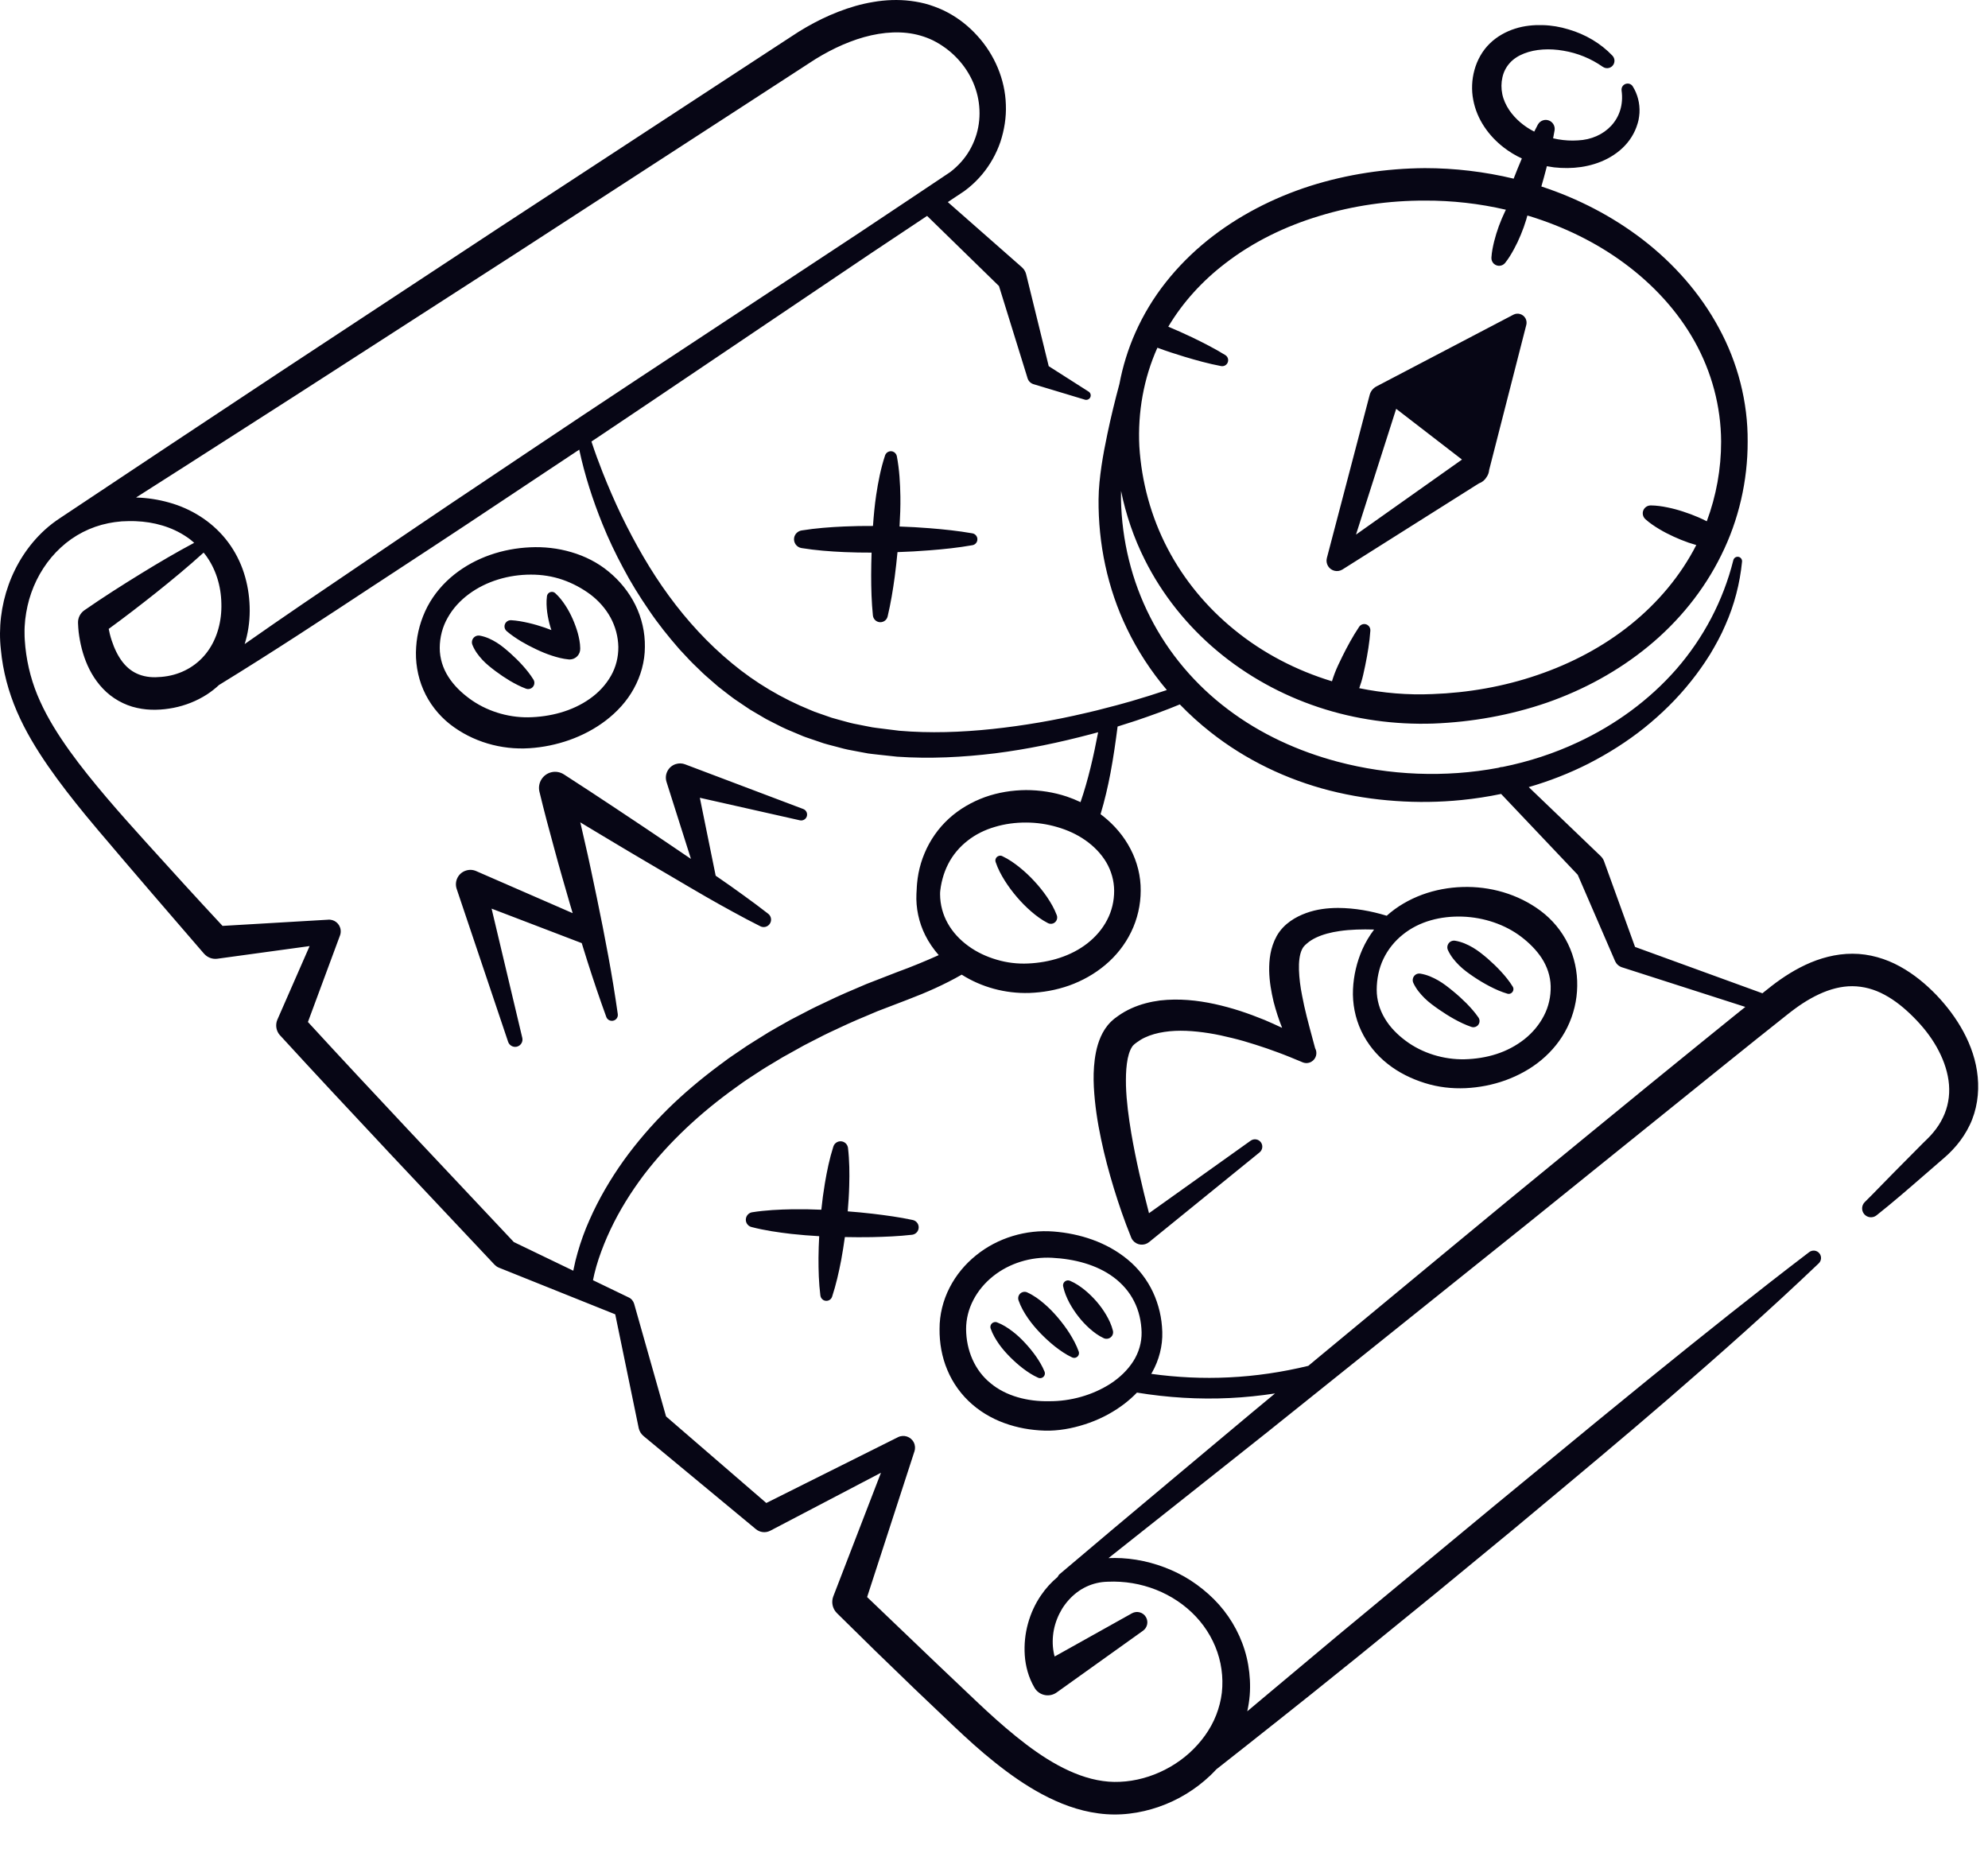 <svg xmlns="http://www.w3.org/2000/svg" width="57" height="53" viewBox="0 0 57 53" fill="none"><path fill-rule="evenodd" clip-rule="evenodd" d="M32.492 39.029C32.331 39.28 32.106 39.495 31.847 39.665C31.326 40.002 30.69 40.176 30.082 40.172C29.469 40.185 28.841 40.026 28.398 39.653C27.947 39.288 27.703 38.712 27.7 38.102C27.7 37.814 27.773 37.527 27.909 37.268C28.043 37.009 28.238 36.778 28.471 36.591C28.939 36.216 29.553 36.028 30.163 36.06C30.799 36.093 31.441 36.254 31.933 36.621C32.177 36.804 32.382 37.036 32.517 37.308C32.655 37.576 32.725 37.891 32.732 38.195C32.737 38.489 32.652 38.778 32.492 39.029ZM45.677 32.419L45.676 32.419L45.099 32.893L43.249 34.409L41.406 35.932L37.722 38.983L37.512 39.158C36.765 39.339 36.002 39.453 35.234 39.489C34.491 39.526 33.745 39.489 33.008 39.388C33.012 39.382 33.015 39.376 33.019 39.369L33.019 39.369C33.024 39.362 33.028 39.354 33.033 39.346C33.23 38.997 33.339 38.586 33.325 38.181C33.318 37.98 33.295 37.794 33.25 37.601C33.205 37.412 33.142 37.224 33.058 37.045C32.89 36.687 32.641 36.364 32.337 36.114C32.034 35.862 31.687 35.674 31.326 35.543C30.963 35.412 30.588 35.337 30.209 35.307C29.425 35.246 28.609 35.484 27.987 35.989C27.675 36.239 27.411 36.555 27.226 36.918C27.04 37.28 26.937 37.691 26.939 38.102C26.935 38.496 27.003 38.9 27.162 39.276C27.318 39.653 27.567 39.997 27.878 40.265C28.187 40.533 28.554 40.727 28.934 40.846C29.123 40.906 29.317 40.95 29.51 40.977C29.704 41.004 29.898 41.02 30.097 41.016C30.492 41.006 30.877 40.919 31.24 40.789C31.605 40.657 31.949 40.471 32.257 40.232C32.377 40.138 32.492 40.036 32.599 39.925C33.478 40.069 34.372 40.124 35.262 40.081C35.696 40.06 36.128 40.015 36.557 39.95L35.882 40.51L34.049 42.045L33.482 42.52L33.481 42.521L33.48 42.522L33.479 42.523C32.447 43.387 31.415 44.252 30.389 45.124C30.36 45.148 30.338 45.179 30.323 45.212C30.14 45.364 29.98 45.542 29.847 45.738C29.678 45.984 29.552 46.261 29.473 46.551C29.393 46.842 29.362 47.146 29.382 47.454C29.403 47.763 29.488 48.093 29.662 48.387C29.668 48.398 29.675 48.409 29.683 48.42C29.824 48.618 30.099 48.664 30.297 48.522L30.297 48.522L32.773 46.752C32.894 46.666 32.934 46.5 32.859 46.366C32.78 46.224 32.599 46.173 32.456 46.252L30.239 47.491C30.227 47.449 30.216 47.406 30.209 47.361C30.172 47.156 30.176 46.939 30.216 46.729C30.257 46.519 30.338 46.314 30.449 46.129C30.562 45.946 30.709 45.782 30.878 45.653C31.048 45.524 31.244 45.433 31.447 45.386C31.55 45.362 31.645 45.35 31.768 45.347C31.886 45.341 32.004 45.343 32.12 45.35C32.588 45.378 33.05 45.506 33.462 45.722C33.876 45.939 34.239 46.244 34.51 46.613C34.781 46.982 34.96 47.411 35.022 47.857C35.054 48.08 35.057 48.306 35.033 48.527C35.007 48.747 34.951 48.964 34.87 49.171C34.708 49.586 34.434 49.956 34.1 50.259C33.764 50.561 33.361 50.792 32.934 50.932C32.72 51.002 32.5 51.05 32.278 51.072C32.056 51.094 31.84 51.093 31.621 51.061C31.182 51.001 30.746 50.832 30.33 50.606C29.913 50.379 29.515 50.093 29.13 49.781C28.745 49.469 28.372 49.133 28.003 48.783L26.884 47.721L24.862 45.787L26.216 41.619L26.22 41.609C26.246 41.526 26.241 41.434 26.199 41.351C26.113 41.185 25.91 41.12 25.744 41.205L21.971 43.09L19.097 40.608L18.186 37.393L18.182 37.378C18.158 37.298 18.1 37.228 18.018 37.193L17.002 36.703C17.014 36.642 17.027 36.581 17.042 36.52C17.076 36.375 17.119 36.232 17.165 36.09C17.261 35.806 17.373 35.525 17.503 35.252C17.761 34.705 18.084 34.187 18.448 33.701C19.186 32.732 20.095 31.895 21.092 31.181C21.134 31.151 21.177 31.121 21.218 31.09C21.301 31.031 21.383 30.971 21.469 30.917L21.855 30.665C21.934 30.614 22.015 30.566 22.096 30.518C22.147 30.487 22.198 30.457 22.249 30.426L22.447 30.307C22.484 30.286 22.522 30.265 22.559 30.245C22.589 30.228 22.619 30.212 22.649 30.195L23.053 29.97C23.146 29.92 23.241 29.873 23.335 29.825C23.378 29.803 23.422 29.781 23.465 29.759C23.661 29.655 23.863 29.562 24.064 29.469C24.143 29.432 24.223 29.396 24.301 29.359C24.482 29.276 24.666 29.198 24.85 29.122L24.85 29.122C24.951 29.079 25.053 29.036 25.154 28.993L26.025 28.659C26.554 28.458 27.078 28.228 27.574 27.943C28.148 28.307 28.827 28.487 29.507 28.468C29.898 28.454 30.285 28.386 30.657 28.254C31.028 28.121 31.381 27.925 31.688 27.667C31.996 27.41 32.255 27.086 32.433 26.718C32.612 26.351 32.706 25.94 32.706 25.535C32.711 25.122 32.606 24.704 32.413 24.338C32.223 23.971 31.951 23.656 31.637 23.405C31.614 23.387 31.591 23.37 31.568 23.353L31.555 23.343C31.673 22.952 31.765 22.556 31.84 22.161C31.924 21.716 31.987 21.271 32.044 20.829C32.182 20.787 32.319 20.742 32.456 20.698L32.6 20.651C33.013 20.511 33.419 20.365 33.828 20.195C34.102 20.479 34.395 20.744 34.705 20.988C35.711 21.784 36.891 22.35 38.127 22.665C38.745 22.822 39.376 22.919 40.009 22.963C40.641 23.008 41.276 23 41.908 22.936C42.288 22.898 42.666 22.84 43.04 22.762L45.237 25.08L46.3 27.537L46.307 27.554C46.344 27.636 46.413 27.702 46.505 27.732L50.042 28.868L49.734 29.115L48.804 29.868C47.758 30.714 46.718 31.566 45.677 32.419L45.677 32.419ZM27.765 27.122C27.523 26.947 27.317 26.727 27.175 26.473C27.032 26.22 26.956 25.934 26.954 25.64C26.952 25.57 26.964 25.495 26.975 25.422L26.976 25.415C26.989 25.339 27.005 25.265 27.025 25.191C27.064 25.045 27.118 24.905 27.185 24.773C27.32 24.508 27.513 24.281 27.743 24.102C27.972 23.921 28.24 23.79 28.525 23.707C28.81 23.621 29.112 23.581 29.417 23.582C29.72 23.582 30.022 23.626 30.311 23.711C30.6 23.794 30.878 23.92 31.12 24.09C31.363 24.26 31.572 24.474 31.718 24.72C31.864 24.968 31.943 25.248 31.945 25.535C31.946 25.829 31.879 26.117 31.743 26.375C31.61 26.634 31.413 26.86 31.179 27.044C30.708 27.413 30.092 27.596 29.476 27.623C29.175 27.637 28.869 27.601 28.578 27.514C28.286 27.429 28.007 27.299 27.765 27.122ZM11.709 32.396C10.744 31.367 9.781 30.337 8.829 29.3L9.744 26.831L9.75 26.816C9.767 26.768 9.773 26.716 9.767 26.662C9.746 26.479 9.581 26.347 9.397 26.368L6.381 26.545C5.645 25.756 4.92 24.958 4.197 24.158C3.81 23.73 3.425 23.3 3.056 22.866C2.687 22.431 2.328 21.989 2 21.533C1.673 21.076 1.375 20.605 1.151 20.109C0.924 19.614 0.784 19.093 0.727 18.552C0.715 18.414 0.703 18.285 0.704 18.154C0.701 18.023 0.71 17.892 0.723 17.762C0.754 17.502 0.809 17.243 0.897 16.996C1.071 16.501 1.362 16.047 1.744 15.697C2.124 15.345 2.597 15.103 3.105 15.001C3.143 14.992 3.183 14.986 3.222 14.98L3.222 14.98L3.222 14.98L3.222 14.98L3.222 14.98L3.222 14.98L3.222 14.98L3.222 14.98L3.222 14.98L3.222 14.98L3.222 14.98L3.222 14.98L3.222 14.98C3.247 14.976 3.272 14.972 3.297 14.968C3.362 14.96 3.426 14.953 3.491 14.947C3.624 14.941 3.756 14.936 3.888 14.942C4.152 14.952 4.411 14.992 4.658 15.067C4.905 15.141 5.138 15.249 5.347 15.39C5.426 15.441 5.498 15.5 5.568 15.562C5.056 15.834 4.558 16.128 4.066 16.43C3.508 16.773 2.955 17.124 2.418 17.497C2.305 17.576 2.232 17.71 2.237 17.858V17.859C2.239 17.917 2.241 17.951 2.244 17.995C2.247 18.037 2.251 18.078 2.255 18.119C2.265 18.2 2.277 18.281 2.292 18.361C2.322 18.522 2.363 18.683 2.418 18.842C2.527 19.158 2.695 19.475 2.953 19.745C3.208 20.016 3.562 20.217 3.927 20.295C4.108 20.336 4.29 20.352 4.465 20.348C4.642 20.346 4.808 20.325 4.977 20.293C5.312 20.227 5.642 20.098 5.936 19.908C6.058 19.828 6.173 19.738 6.279 19.639C7.798 18.708 9.286 17.729 10.773 16.749L10.774 16.749C11.317 16.392 11.859 16.035 12.404 15.68C13.083 15.235 13.759 14.785 14.435 14.335C14.811 14.085 15.187 13.835 15.563 13.585L16.608 12.891C16.764 13.62 16.992 14.325 17.271 15.017C17.445 15.45 17.647 15.872 17.869 16.286C18.087 16.701 18.336 17.1 18.603 17.489C18.866 17.88 19.162 18.248 19.474 18.606L19.535 18.672L19.581 18.721L19.581 18.721C19.706 18.857 19.832 18.993 19.967 19.119C19.997 19.147 20.026 19.176 20.056 19.205C20.111 19.26 20.167 19.314 20.225 19.365L20.494 19.6C20.562 19.663 20.636 19.72 20.71 19.776L20.71 19.777L20.745 19.804L20.772 19.825C20.797 19.844 20.822 19.863 20.846 19.882C20.916 19.936 20.985 19.99 21.057 20.041L21.354 20.242L21.503 20.342L21.657 20.433L21.967 20.615C22.032 20.65 22.098 20.683 22.164 20.716C22.205 20.736 22.246 20.757 22.287 20.778C22.467 20.874 22.655 20.953 22.844 21.03L22.942 21.071C23.043 21.117 23.149 21.152 23.254 21.187L23.278 21.195L23.618 21.311C23.693 21.334 23.769 21.353 23.844 21.373L23.844 21.373C23.884 21.383 23.924 21.394 23.964 21.404C24.006 21.415 24.049 21.426 24.091 21.438L24.091 21.438C24.164 21.458 24.238 21.477 24.311 21.492L24.663 21.559C24.699 21.565 24.735 21.572 24.771 21.579C24.853 21.595 24.934 21.611 25.016 21.617L25.192 21.637L25.193 21.637L25.193 21.637L25.193 21.637L25.193 21.637L25.193 21.637L25.193 21.637L25.193 21.637L25.193 21.637L25.193 21.637L25.193 21.637L25.193 21.637L25.193 21.637L25.193 21.637C25.37 21.657 25.547 21.677 25.723 21.694C26.668 21.759 27.608 21.71 28.535 21.597C29.461 21.48 30.373 21.288 31.269 21.051L31.486 20.993C31.355 21.679 31.202 22.354 30.981 22.997C30.852 22.935 30.721 22.882 30.587 22.837C30.209 22.711 29.811 22.651 29.415 22.651C29.021 22.655 28.622 22.717 28.243 22.852C27.865 22.989 27.506 23.195 27.204 23.471C26.903 23.747 26.664 24.09 26.509 24.462C26.43 24.648 26.373 24.84 26.335 25.035C26.317 25.133 26.303 25.23 26.294 25.328C26.288 25.387 26.286 25.446 26.283 25.506L26.283 25.506C26.281 25.545 26.279 25.585 26.276 25.625C26.257 26.029 26.345 26.446 26.528 26.811C26.632 27.02 26.764 27.21 26.915 27.383C26.527 27.557 26.133 27.72 25.731 27.866C25.437 27.978 25.135 28.096 24.838 28.213C24.732 28.259 24.626 28.305 24.519 28.35L24.519 28.35L24.519 28.35L24.519 28.35L24.519 28.35L24.519 28.35L24.519 28.35L24.519 28.35L24.519 28.35L24.519 28.35L24.519 28.35L24.519 28.35L24.519 28.35L24.519 28.35C24.331 28.43 24.142 28.51 23.956 28.597C23.878 28.635 23.799 28.672 23.72 28.709L23.72 28.709C23.508 28.808 23.297 28.907 23.09 29.018C23.034 29.047 22.977 29.076 22.921 29.106L22.92 29.106C22.834 29.15 22.748 29.194 22.662 29.24L22.241 29.478C22.1 29.556 21.963 29.64 21.827 29.727C21.778 29.757 21.729 29.788 21.68 29.818L21.68 29.818L21.68 29.818L21.68 29.818L21.68 29.818L21.68 29.818L21.68 29.818C21.592 29.872 21.504 29.927 21.417 29.984L21.017 30.256C20.928 30.314 20.843 30.377 20.758 30.441L20.758 30.441L20.758 30.441L20.758 30.441L20.758 30.441L20.758 30.441C20.714 30.474 20.669 30.507 20.624 30.54C20.106 30.926 19.608 31.342 19.145 31.798C18.684 32.256 18.256 32.75 17.876 33.279C17.498 33.811 17.165 34.377 16.901 34.978C16.767 35.277 16.655 35.587 16.564 35.904C16.518 36.063 16.478 36.224 16.446 36.388C16.445 36.395 16.443 36.402 16.442 36.409C16.441 36.416 16.44 36.424 16.438 36.431L14.732 35.609L11.709 32.396ZM5.838 15.843C5.844 15.85 5.85 15.858 5.856 15.865L5.856 15.865L5.856 15.865L5.856 15.865L5.856 15.865C5.867 15.877 5.877 15.89 5.887 15.903C6.185 16.299 6.338 16.793 6.347 17.3C6.362 17.806 6.228 18.3 5.953 18.676C5.68 19.053 5.27 19.303 4.806 19.383C4.691 19.403 4.568 19.414 4.456 19.416C4.343 19.418 4.235 19.406 4.135 19.383C3.934 19.336 3.764 19.243 3.618 19.097C3.472 18.952 3.353 18.752 3.263 18.528C3.218 18.416 3.179 18.298 3.149 18.176C3.137 18.128 3.127 18.079 3.117 18.03C3.575 17.697 4.024 17.35 4.468 16.998C4.934 16.626 5.394 16.246 5.838 15.843ZM5.294 13.375L8.485 11.331L14.855 7.226L21.214 3.101L22.803 2.069L23.2 1.811C23.326 1.726 23.449 1.651 23.578 1.577C23.833 1.432 24.097 1.303 24.367 1.2C24.906 0.992 25.473 0.886 26.001 0.944C26.264 0.973 26.516 1.045 26.751 1.158C26.867 1.217 26.981 1.284 27.088 1.362C27.124 1.386 27.158 1.413 27.191 1.44C27.21 1.455 27.228 1.47 27.247 1.485C27.261 1.498 27.276 1.511 27.291 1.524L27.291 1.524L27.291 1.524L27.291 1.524L27.291 1.524C27.326 1.556 27.362 1.587 27.395 1.622C27.776 2 28.029 2.506 28.076 3.046C28.101 3.314 28.076 3.588 27.999 3.849C27.921 4.107 27.796 4.354 27.624 4.565C27.539 4.671 27.443 4.768 27.339 4.857L27.264 4.918L27.245 4.933L27.221 4.949L27.172 4.982L26.975 5.114L26.188 5.64L24.612 6.691L18.287 10.862L16.709 11.908L15.134 12.96C14.741 13.225 14.346 13.489 13.952 13.752L13.951 13.753C13.296 14.19 12.641 14.628 11.989 15.071C11.448 15.44 10.904 15.807 10.361 16.174L10.361 16.174C9.241 16.931 8.121 17.688 7.015 18.465C7.038 18.393 7.058 18.32 7.075 18.247C7.152 17.92 7.174 17.588 7.152 17.264C7.131 16.94 7.066 16.616 6.953 16.307C6.839 15.998 6.675 15.706 6.467 15.45C6.05 14.935 5.465 14.578 4.849 14.408C4.541 14.321 4.225 14.273 3.912 14.264H3.9L5.294 13.375ZM35.133 7.549C35.932 6.932 36.86 6.483 37.834 6.19C38.808 5.892 39.831 5.749 40.854 5.751C41.636 5.748 42.417 5.836 43.177 6.013C43.169 6.029 43.161 6.045 43.153 6.061C43.087 6.198 43.028 6.34 42.975 6.483C42.923 6.626 42.878 6.772 42.84 6.922C42.804 7.072 42.772 7.224 42.762 7.384C42.757 7.453 42.785 7.525 42.844 7.571C42.938 7.648 43.078 7.633 43.155 7.538C43.255 7.413 43.334 7.28 43.408 7.144C43.482 7.009 43.547 6.871 43.605 6.729C43.664 6.588 43.716 6.444 43.76 6.297C43.772 6.258 43.783 6.219 43.793 6.179C43.805 6.182 43.816 6.186 43.828 6.189C43.841 6.193 43.853 6.196 43.866 6.2C44.837 6.5 45.766 6.949 46.581 7.553C47.394 8.154 48.097 8.909 48.587 9.786C49.077 10.662 49.344 11.655 49.348 12.659C49.349 13.44 49.208 14.217 48.937 14.945C48.859 14.905 48.779 14.867 48.699 14.832C48.556 14.77 48.41 14.716 48.262 14.668C48.114 14.619 47.963 14.578 47.808 14.547C47.654 14.515 47.496 14.492 47.33 14.49C47.267 14.49 47.204 14.515 47.159 14.565C47.075 14.658 47.083 14.8 47.176 14.884C47.3 14.995 47.432 15.084 47.567 15.165C47.703 15.247 47.841 15.318 47.983 15.383C48.125 15.448 48.269 15.507 48.416 15.558C48.489 15.582 48.562 15.605 48.636 15.626C48.186 16.507 47.532 17.281 46.757 17.905C45.966 18.542 45.05 19.023 44.083 19.352C43.117 19.684 42.093 19.862 41.069 19.899C40.367 19.93 39.661 19.871 38.972 19.73C38.993 19.67 39.013 19.609 39.032 19.549C39.073 19.415 39.102 19.276 39.131 19.138L39.146 19.068C39.212 18.745 39.268 18.416 39.291 18.078C39.295 18.018 39.267 17.957 39.214 17.921C39.134 17.867 39.025 17.888 38.971 17.968C38.782 18.25 38.625 18.543 38.478 18.839L38.475 18.847C38.403 18.993 38.332 19.139 38.274 19.289C38.244 19.369 38.215 19.45 38.19 19.532C37.173 19.223 36.215 18.728 35.391 18.055C34.603 17.415 33.941 16.618 33.473 15.717C33.003 14.816 32.73 13.815 32.667 12.795C32.619 11.821 32.791 10.846 33.185 9.969C33.438 10.064 33.697 10.147 33.956 10.226C34.302 10.33 34.65 10.427 35.01 10.495C35.078 10.508 35.151 10.479 35.189 10.416C35.238 10.335 35.213 10.23 35.132 10.18C34.82 9.988 34.497 9.824 34.171 9.667C33.949 9.562 33.724 9.46 33.497 9.366C33.915 8.663 34.48 8.048 35.133 7.549ZM56.705 30.876C56.662 30.411 56.508 29.975 56.298 29.584C56.087 29.192 55.82 28.841 55.521 28.527C55.221 28.217 54.88 27.93 54.475 27.708C54.073 27.485 53.596 27.342 53.114 27.343C52.631 27.342 52.169 27.473 51.764 27.663C51.56 27.759 51.368 27.869 51.186 27.988C51.095 28.047 51.007 28.11 50.92 28.173L50.792 28.27L50.674 28.364L50.629 28.399L50.59 28.43L50.532 28.477L46.88 27.148L45.99 24.688C45.971 24.637 45.94 24.588 45.898 24.548L45.897 24.546L43.832 22.566C44.421 22.395 44.995 22.172 45.542 21.895C46.106 21.606 46.645 21.267 47.14 20.872C47.634 20.475 48.089 20.03 48.483 19.534L48.495 19.519C48.589 19.399 48.682 19.28 48.768 19.155C48.847 19.046 48.92 18.933 48.992 18.82L49.031 18.76C49.193 18.488 49.347 18.212 49.47 17.92C49.727 17.344 49.887 16.725 49.948 16.102C49.954 16.041 49.914 15.981 49.853 15.966C49.785 15.949 49.716 15.99 49.699 16.058L49.698 16.06C49.407 17.225 48.84 18.293 48.065 19.184C47.287 20.073 46.312 20.781 45.244 21.279C44.557 21.602 43.831 21.837 43.088 21.987C43.046 21.988 43.003 21.996 42.963 22.012C41.435 22.3 39.837 22.232 38.345 21.836C37.215 21.535 36.137 21.041 35.208 20.338C34.278 19.639 33.505 18.731 32.978 17.691C32.448 16.654 32.163 15.489 32.141 14.312C32.14 14.233 32.141 14.154 32.143 14.074C32.282 14.756 32.509 15.422 32.823 16.047C33.323 17.048 34.037 17.938 34.893 18.656C35.749 19.375 36.743 19.923 37.803 20.275C38.863 20.628 39.985 20.781 41.099 20.744C42.204 20.701 43.305 20.506 44.356 20.144C45.405 19.778 46.4 19.238 47.264 18.527C48.128 17.818 48.854 16.929 49.351 15.918C49.853 14.911 50.112 13.782 50.109 12.659C50.118 11.529 49.825 10.395 49.284 9.403C48.748 8.407 47.984 7.549 47.097 6.866C46.224 6.196 45.235 5.687 44.194 5.346C44.245 5.173 44.291 4.999 44.337 4.824L44.351 4.765C44.419 4.778 44.488 4.789 44.557 4.798C44.813 4.826 45.074 4.826 45.334 4.788C45.593 4.749 45.852 4.673 46.093 4.546C46.333 4.42 46.557 4.243 46.722 4.014C46.804 3.9 46.871 3.776 46.919 3.646L46.931 3.61C46.949 3.557 46.967 3.504 46.979 3.447C46.993 3.378 47.002 3.309 47.007 3.239C47.023 2.961 46.949 2.69 46.813 2.475C46.779 2.42 46.712 2.387 46.642 2.398C46.547 2.411 46.481 2.499 46.494 2.593V2.595C46.609 3.411 46.007 3.992 45.242 4.025C45.054 4.038 44.862 4.027 44.672 3.994C44.625 3.986 44.578 3.976 44.531 3.965C44.546 3.889 44.56 3.813 44.573 3.736C44.59 3.631 44.54 3.522 44.441 3.468C44.316 3.401 44.161 3.448 44.093 3.573C44.057 3.639 44.024 3.706 43.99 3.773C43.7 3.627 43.449 3.413 43.276 3.161C43.179 3.017 43.107 2.86 43.074 2.699C43.041 2.538 43.041 2.375 43.078 2.215C43.113 2.059 43.183 1.924 43.286 1.809C43.387 1.694 43.528 1.601 43.693 1.536C44.023 1.405 44.431 1.384 44.827 1.454C45.226 1.52 45.613 1.676 45.952 1.914L45.957 1.916C46.038 1.973 46.149 1.967 46.224 1.897C46.309 1.816 46.313 1.682 46.232 1.596C45.895 1.24 45.451 0.982 44.974 0.843C44.737 0.77 44.486 0.726 44.228 0.72C43.971 0.713 43.706 0.737 43.445 0.82C43.185 0.902 42.926 1.041 42.713 1.249C42.501 1.455 42.35 1.73 42.275 2.009C42.199 2.285 42.186 2.583 42.241 2.864C42.293 3.145 42.407 3.409 42.56 3.637C42.713 3.867 42.903 4.064 43.115 4.228C43.277 4.353 43.452 4.459 43.635 4.543L43.619 4.581C43.547 4.752 43.475 4.923 43.41 5.095L43.4 5.122C42.565 4.922 41.708 4.82 40.85 4.82C39.74 4.829 38.629 4.995 37.565 5.331C36.504 5.672 35.492 6.189 34.615 6.895C34.178 7.248 33.777 7.649 33.427 8.092C33.077 8.534 32.781 9.023 32.552 9.54C32.343 10.01 32.191 10.505 32.096 11.008C31.968 11.483 31.852 11.958 31.751 12.441C31.687 12.745 31.628 13.049 31.582 13.36C31.537 13.67 31.501 13.989 31.498 14.316C31.487 15.583 31.753 16.866 32.311 18.021C32.614 18.654 33.002 19.246 33.456 19.783C33.119 19.897 32.773 20.004 32.429 20.105C32.371 20.121 32.313 20.137 32.255 20.153L32.255 20.153L32.255 20.153L32.255 20.153L32.255 20.153L32.255 20.153L32.255 20.153L32.255 20.153L32.255 20.153L32.255 20.153L32.254 20.153L32.254 20.153L32.254 20.153L32.254 20.154C32.094 20.198 31.935 20.243 31.774 20.282L31.446 20.367L31.116 20.445C30.236 20.652 29.346 20.805 28.453 20.9C27.561 20.994 26.664 21.026 25.782 20.95L25.126 20.868C25.047 20.86 24.971 20.845 24.894 20.829L24.894 20.829L24.894 20.829C24.863 20.823 24.833 20.817 24.802 20.811L24.479 20.747C24.41 20.733 24.343 20.715 24.275 20.696C24.237 20.685 24.199 20.674 24.161 20.665C24.123 20.654 24.086 20.644 24.048 20.634C23.98 20.616 23.912 20.598 23.845 20.577L23.535 20.469L23.489 20.453L23.489 20.453C23.4 20.423 23.312 20.392 23.228 20.353C22.419 20.024 21.659 19.575 20.983 19.013C20.305 18.454 19.703 17.799 19.178 17.081C18.652 16.364 18.209 15.583 17.816 14.776C17.622 14.371 17.443 13.957 17.277 13.538C17.163 13.249 17.055 12.954 16.958 12.658L17.142 12.536L18.715 11.48L25 7.243L26.577 6.193L26.582 6.19L28.643 8.201L29.448 10.797L29.463 10.847C29.488 10.924 29.548 10.988 29.632 11.014L31.108 11.459C31.162 11.475 31.222 11.454 31.253 11.405C31.291 11.346 31.274 11.266 31.214 11.228L30.069 10.498L29.421 7.86C29.402 7.786 29.362 7.718 29.302 7.664L29.301 7.663L27.176 5.794L27.366 5.667L27.563 5.536L27.612 5.503L27.637 5.487L27.665 5.466L27.775 5.381C27.913 5.267 28.042 5.14 28.157 5.003C28.388 4.727 28.567 4.409 28.684 4.067C28.796 3.725 28.855 3.363 28.84 3.001C28.819 2.275 28.513 1.563 28.024 1.028C27.783 0.76 27.494 0.528 27.165 0.354C27.002 0.266 26.828 0.198 26.652 0.141C26.475 0.084 26.293 0.05 26.111 0.026C25.748 -0.019 25.384 -0.003 25.038 0.057C24.689 0.114 24.355 0.213 24.037 0.337C23.717 0.46 23.413 0.61 23.12 0.778C22.976 0.862 22.828 0.952 22.694 1.044L22.297 1.303L20.711 2.34L14.371 6.488L8.043 10.656L4.886 12.748L1.752 14.833C1.585 14.941 1.427 15.06 1.281 15.194C0.338 16.058 -0.115 17.377 0.025 18.624C0.081 19.233 0.244 19.842 0.487 20.402C0.73 20.965 1.045 21.48 1.382 21.968C1.72 22.456 2.083 22.918 2.453 23.37C2.698 23.669 2.947 23.96 3.196 24.251L3.196 24.251L3.196 24.251L3.196 24.252C3.324 24.401 3.452 24.551 3.578 24.701C4.088 25.3 4.602 25.895 5.115 26.49L5.116 26.491L5.116 26.491C5.358 26.772 5.601 27.052 5.843 27.334L5.866 27.358C5.958 27.454 6.093 27.505 6.234 27.486L8.877 27.124L7.95 29.24C7.891 29.386 7.916 29.559 8.029 29.683L8.031 29.684C9.036 30.782 10.05 31.865 11.066 32.949L11.091 32.977L14.17 36.248L14.188 36.266C14.22 36.298 14.26 36.326 14.306 36.344L17.64 37.681L18.314 40.948C18.334 41.032 18.38 41.111 18.451 41.17L21.668 43.836L21.674 43.841C21.787 43.934 21.949 43.956 22.087 43.884L25.259 42.223L23.892 45.768C23.831 45.928 23.865 46.116 23.994 46.245L24.006 46.257C24.738 46.983 25.477 47.703 26.221 48.417L27.342 49.484C27.721 49.842 28.111 50.199 28.53 50.531C28.948 50.864 29.391 51.179 29.881 51.441C30.37 51.702 30.911 51.913 31.496 51.989C31.786 52.029 32.09 52.031 32.38 51.996C32.67 51.963 32.955 51.895 33.228 51.8C33.776 51.611 34.278 51.303 34.698 50.906C34.759 50.848 34.818 50.787 34.876 50.725C35.435 50.287 35.991 49.846 36.547 49.405L36.548 49.405L36.651 49.323C37.303 48.809 37.95 48.287 38.596 47.766L38.597 47.766L38.914 47.511L41.163 45.681L43.401 43.838L43.962 43.37L43.962 43.37L43.962 43.369L43.962 43.369L43.963 43.369L43.963 43.369L43.963 43.369L43.963 43.369L43.963 43.369L43.963 43.368L43.964 43.368L43.964 43.368L43.964 43.368L43.964 43.368C45.261 42.287 46.558 41.206 47.836 40.102C49.299 38.837 50.747 37.556 52.148 36.219C52.224 36.145 52.236 36.024 52.17 35.938C52.099 35.844 51.966 35.827 51.873 35.898C50.335 37.071 48.827 38.277 47.326 39.493C46.295 40.329 45.27 41.173 44.245 42.018L44.241 42.021C43.777 42.404 43.312 42.786 42.847 43.168L38.385 46.864L36.163 48.725C36.078 48.796 35.992 48.868 35.907 48.94L35.762 49.062C35.795 48.911 35.819 48.758 35.832 48.605C35.855 48.312 35.838 48.019 35.789 47.734C35.692 47.162 35.443 46.62 35.09 46.17C34.914 45.945 34.71 45.743 34.489 45.565C34.269 45.387 34.031 45.231 33.778 45.105C33.273 44.854 32.721 44.703 32.16 44.672C32.035 44.666 31.909 44.665 31.783 44.67C32.676 43.964 33.568 43.257 34.459 42.549L36.332 41.063L38.198 39.568L41.929 36.578L43.795 35.083L45.656 33.582L49.378 30.582L50.309 29.834L50.442 29.727L50.443 29.727C50.709 29.514 50.975 29.301 51.238 29.094L51.354 29.003L51.465 28.92C51.539 28.866 51.614 28.812 51.69 28.764C51.841 28.666 51.997 28.578 52.154 28.505C52.469 28.358 52.794 28.272 53.11 28.274C53.427 28.276 53.739 28.359 54.035 28.52C54.332 28.678 54.612 28.907 54.868 29.165C55.124 29.421 55.351 29.705 55.525 30.012C55.698 30.318 55.822 30.645 55.868 30.974C55.915 31.302 55.879 31.631 55.755 31.934C55.693 32.086 55.611 32.232 55.509 32.368C55.458 32.436 55.403 32.502 55.344 32.566L55.252 32.66L55.143 32.766L54.299 33.617L53.881 34.044C53.743 34.187 53.604 34.328 53.465 34.465C53.375 34.555 53.365 34.701 53.446 34.803C53.533 34.913 53.693 34.931 53.803 34.844C54.275 34.47 54.724 34.08 55.17 33.692L55.17 33.692L55.17 33.692L55.171 33.692L55.171 33.692L55.171 33.691L55.171 33.691L55.171 33.691L55.171 33.691L55.172 33.691L55.172 33.691L55.172 33.691L55.172 33.691C55.325 33.557 55.479 33.424 55.632 33.292L55.743 33.196L55.867 33.084C55.948 33.005 56.026 32.924 56.1 32.836C56.247 32.661 56.376 32.465 56.477 32.253C56.681 31.828 56.751 31.338 56.705 30.876ZM14.818 30.008C14.932 29.981 15.002 29.867 14.975 29.754L14.095 26.05L16.68 27.039L16.715 27.153C16.757 27.289 16.799 27.424 16.842 27.56C17.012 28.094 17.191 28.627 17.384 29.156C17.411 29.229 17.486 29.277 17.569 29.265C17.662 29.252 17.727 29.166 17.713 29.073C17.634 28.515 17.543 27.961 17.441 27.409C17.339 26.858 17.232 26.307 17.117 25.759L16.944 24.936C16.886 24.662 16.826 24.389 16.762 24.116C16.731 23.976 16.698 23.836 16.666 23.696L16.638 23.576L16.68 23.602L16.681 23.602L16.681 23.602L16.681 23.602L16.681 23.602L16.682 23.603L16.682 23.603L16.682 23.603L16.683 23.603L16.683 23.603L16.683 23.604C16.851 23.705 17.019 23.807 17.187 23.907L17.314 23.983C17.778 24.261 18.243 24.54 18.711 24.813C18.89 24.917 19.068 25.022 19.247 25.127C19.577 25.322 19.908 25.517 20.241 25.709C20.497 25.856 20.755 26.001 21.015 26.142C21.274 26.285 21.536 26.423 21.801 26.556C21.889 26.601 22 26.578 22.063 26.497C22.136 26.404 22.119 26.27 22.027 26.198C21.794 26.016 21.555 25.839 21.315 25.666C21.076 25.491 20.834 25.322 20.59 25.154L20.553 25.129L20.52 25.106L20.066 22.872L22.934 23.518C23.015 23.536 23.1 23.493 23.13 23.413C23.163 23.325 23.119 23.227 23.031 23.194L19.643 21.913C19.561 21.881 19.467 21.877 19.375 21.906C19.162 21.974 19.042 22.203 19.111 22.418L19.113 22.425L19.811 24.624L19.662 24.524C19.483 24.402 19.303 24.281 19.124 24.159C18.681 23.858 18.235 23.562 17.789 23.265L17.651 23.173C17.16 22.845 16.664 22.523 16.169 22.202C16.066 22.136 15.936 22.109 15.808 22.14C15.56 22.2 15.407 22.45 15.467 22.699L15.469 22.707C15.6 23.252 15.744 23.793 15.893 24.333C15.966 24.604 16.04 24.874 16.118 25.143L16.351 25.951C16.364 25.994 16.377 26.037 16.39 26.08L16.39 26.08L16.39 26.081C16.4 26.114 16.41 26.147 16.42 26.18L13.66 24.977L13.651 24.973C13.56 24.933 13.455 24.927 13.354 24.961C13.137 25.033 13.021 25.268 13.094 25.485L14.569 29.869C14.604 29.971 14.711 30.033 14.818 30.008ZM25.192 17.833C25.101 17.811 25.038 17.734 25.028 17.646C24.989 17.259 24.978 16.874 24.978 16.49C24.978 16.274 24.983 16.058 24.99 15.843C24.729 15.844 24.468 15.839 24.207 15.828C23.799 15.81 23.391 15.779 22.982 15.713C22.842 15.691 22.747 15.559 22.769 15.419C22.788 15.309 22.876 15.226 22.982 15.208C23.391 15.142 23.799 15.112 24.207 15.094C24.482 15.081 24.756 15.078 25.03 15.079C25.051 14.783 25.078 14.487 25.122 14.192C25.18 13.812 25.252 13.432 25.377 13.056C25.407 12.965 25.506 12.915 25.598 12.945C25.659 12.966 25.702 13.018 25.714 13.078C25.788 13.468 25.809 13.853 25.816 14.238C25.82 14.524 25.809 14.81 25.792 15.095C26.08 15.105 26.369 15.12 26.658 15.144C27.066 15.177 27.474 15.219 27.883 15.291C27.976 15.309 28.038 15.397 28.021 15.491C28.009 15.564 27.951 15.618 27.883 15.63C27.474 15.703 27.066 15.745 26.658 15.777C26.349 15.802 26.041 15.819 25.733 15.829C25.71 16.064 25.685 16.3 25.654 16.534C25.602 16.916 25.54 17.295 25.45 17.674C25.423 17.789 25.307 17.86 25.192 17.833ZM26.171 34.977C25.79 34.895 25.408 34.844 25.026 34.798C24.786 34.77 24.547 34.747 24.306 34.729C24.327 34.484 24.343 34.239 24.349 33.992C24.359 33.634 24.356 33.275 24.314 32.911C24.304 32.83 24.248 32.757 24.165 32.73C24.052 32.694 23.93 32.757 23.894 32.871C23.783 33.219 23.711 33.571 23.651 33.924C23.609 34.176 23.575 34.429 23.549 34.682C23.274 34.67 22.999 34.665 22.724 34.669C22.339 34.676 21.953 34.694 21.566 34.755C21.484 34.768 21.414 34.829 21.391 34.915C21.361 35.03 21.43 35.149 21.546 35.178C21.926 35.277 22.308 35.331 22.691 35.376C22.956 35.405 23.222 35.426 23.488 35.441C23.477 35.647 23.47 35.854 23.468 36.061C23.467 36.419 23.476 36.78 23.522 37.143C23.53 37.207 23.574 37.264 23.639 37.286C23.73 37.316 23.828 37.267 23.858 37.176C23.972 36.829 24.051 36.477 24.119 36.124C24.159 35.905 24.194 35.686 24.224 35.466C24.48 35.471 24.737 35.473 24.994 35.468C25.379 35.459 25.764 35.444 26.151 35.4C26.24 35.389 26.317 35.324 26.336 35.231C26.361 35.116 26.287 35.002 26.171 34.977ZM40.032 11.721L40.031 11.722L38.879 15.327L41.913 13.179L41.915 13.173L40.032 11.721ZM42.403 13.859L38.493 16.326C38.353 16.414 38.169 16.373 38.08 16.233C38.035 16.161 38.023 16.075 38.044 15.998L39.27 11.327L39.271 11.323C39.299 11.214 39.373 11.127 39.465 11.079L43.392 9.022C43.518 8.956 43.674 9.005 43.741 9.131C43.771 9.19 43.777 9.256 43.762 9.315L42.697 13.474C42.691 13.547 42.666 13.618 42.623 13.679C42.572 13.764 42.494 13.828 42.403 13.859ZM29.155 25.716C29.28 25.863 29.415 26 29.561 26.127C29.708 26.254 29.864 26.372 30.048 26.466C30.091 26.488 30.144 26.492 30.193 26.475C30.287 26.44 30.335 26.335 30.301 26.241C30.229 26.048 30.129 25.879 30.021 25.718C29.911 25.557 29.791 25.408 29.66 25.267C29.53 25.125 29.39 24.993 29.238 24.87C29.085 24.747 28.924 24.633 28.735 24.544C28.705 24.529 28.668 24.527 28.634 24.54C28.562 24.563 28.522 24.642 28.547 24.714C28.612 24.911 28.707 25.085 28.81 25.25C28.915 25.415 29.03 25.57 29.155 25.716ZM43.708 29.794C43.943 29.608 44.136 29.376 44.269 29.117C44.404 28.857 44.468 28.566 44.461 28.271C44.454 27.984 44.359 27.709 44.206 27.472C44.052 27.236 43.846 27.032 43.615 26.856C43.149 26.502 42.545 26.301 41.934 26.279C41.624 26.269 41.316 26.301 41.023 26.385C40.731 26.468 40.455 26.605 40.222 26.794C39.988 26.981 39.795 27.219 39.665 27.492C39.535 27.762 39.473 28.075 39.473 28.377C39.473 28.672 39.559 28.956 39.708 29.202C39.855 29.45 40.064 29.66 40.3 29.836C40.774 30.192 41.389 30.382 41.994 30.369C42.302 30.361 42.614 30.314 42.906 30.219C43.199 30.125 43.472 29.98 43.708 29.794ZM41.931 25.43C42.715 25.405 43.521 25.626 44.175 26.115C44.501 26.359 44.775 26.684 44.958 27.061C45.141 27.437 45.23 27.86 45.222 28.271C45.217 28.677 45.119 29.085 44.94 29.45C44.762 29.816 44.5 30.136 44.193 30.391C43.886 30.647 43.533 30.837 43.166 30.971C42.796 31.104 42.412 31.178 42.023 31.197C41.627 31.215 41.228 31.169 40.849 31.049C40.471 30.93 40.107 30.754 39.79 30.503C39.472 30.255 39.206 29.929 39.03 29.557C38.854 29.185 38.775 28.767 38.793 28.363C38.811 27.966 38.902 27.581 39.062 27.217C39.151 27.017 39.265 26.826 39.398 26.65C39.058 26.64 38.725 26.647 38.408 26.693C38.163 26.728 37.93 26.788 37.734 26.881C37.637 26.927 37.549 26.982 37.476 27.046C37.393 27.116 37.363 27.152 37.328 27.225C37.261 27.364 37.236 27.582 37.244 27.812C37.252 28.044 37.283 28.291 37.333 28.539C37.407 28.941 37.519 29.354 37.63 29.764L37.63 29.765C37.656 29.861 37.682 29.956 37.707 30.051C37.784 30.189 37.735 30.364 37.597 30.441C37.516 30.487 37.423 30.488 37.344 30.454L37.297 30.434C37.198 30.391 37.087 30.345 36.979 30.303C36.872 30.259 36.763 30.218 36.654 30.177C36.436 30.096 36.217 30.019 35.996 29.95C35.776 29.879 35.555 29.815 35.332 29.761C35.111 29.706 34.889 29.657 34.668 29.622C34.226 29.552 33.784 29.523 33.382 29.585C33.181 29.615 32.993 29.667 32.825 29.746C32.742 29.785 32.665 29.832 32.594 29.885C32.582 29.893 32.571 29.901 32.56 29.91L32.55 29.918L32.541 29.925C32.536 29.929 32.53 29.934 32.525 29.938L32.521 29.942L32.519 29.944L32.515 29.948L32.512 29.951L32.507 29.955C32.502 29.958 32.499 29.963 32.495 29.967L32.495 29.967C32.491 29.972 32.487 29.976 32.482 29.98C32.479 29.985 32.475 29.99 32.471 29.994C32.467 30 32.462 30.006 32.458 30.014C32.389 30.115 32.334 30.296 32.31 30.494C32.283 30.693 32.279 30.91 32.284 31.131C32.298 31.574 32.36 32.031 32.436 32.489C32.567 33.252 32.747 34.023 32.944 34.782L35.859 32.703C35.954 32.635 36.087 32.657 36.154 32.752C36.219 32.843 36.2 32.969 36.115 33.038L32.947 35.61C32.805 35.725 32.597 35.703 32.482 35.562C32.459 35.534 32.442 35.504 32.43 35.472L32.423 35.452C32.237 34.995 32.082 34.54 31.938 34.073C31.796 33.607 31.669 33.136 31.569 32.654C31.467 32.172 31.391 31.68 31.363 31.167C31.35 30.91 31.353 30.647 31.389 30.372C31.408 30.234 31.434 30.093 31.478 29.947C31.523 29.802 31.584 29.65 31.682 29.5C31.703 29.468 31.727 29.436 31.752 29.405L31.764 29.389C31.772 29.38 31.78 29.371 31.788 29.362L31.788 29.362C31.811 29.335 31.834 29.309 31.862 29.284L31.916 29.235C31.928 29.223 31.938 29.216 31.948 29.208L31.948 29.208C31.953 29.205 31.957 29.201 31.962 29.197L31.978 29.185L31.979 29.185C32.003 29.166 32.027 29.147 32.053 29.13C32.175 29.043 32.306 28.968 32.44 28.908C32.708 28.787 32.987 28.719 33.26 28.683C33.808 28.621 34.33 28.678 34.827 28.785C35.075 28.84 35.318 28.906 35.556 28.983C35.794 29.061 36.026 29.147 36.256 29.241C36.427 29.314 36.595 29.389 36.761 29.468C36.664 29.226 36.583 28.976 36.516 28.717C36.45 28.435 36.396 28.142 36.39 27.83C36.387 27.521 36.418 27.178 36.607 26.833C36.655 26.749 36.715 26.666 36.786 26.591C36.862 26.512 36.925 26.461 36.997 26.409C37.141 26.307 37.295 26.233 37.449 26.177C37.758 26.064 38.067 26.032 38.363 26.03C38.853 26.033 39.317 26.119 39.76 26.254C40.057 25.986 40.409 25.786 40.779 25.649C41.15 25.513 41.541 25.442 41.931 25.43ZM42.045 28.763C41.921 28.639 41.792 28.522 41.657 28.412C41.523 28.302 41.387 28.194 41.235 28.107C41.082 28.021 40.92 27.946 40.727 27.914C40.689 27.907 40.65 27.912 40.615 27.927C40.519 27.973 40.479 28.086 40.524 28.182C40.607 28.359 40.723 28.494 40.847 28.618C40.972 28.741 41.114 28.842 41.257 28.942C41.4 29.041 41.547 29.134 41.7 29.219C41.854 29.304 42.013 29.381 42.187 29.441C42.238 29.459 42.297 29.452 42.346 29.419C42.426 29.363 42.446 29.252 42.39 29.171C42.286 29.02 42.168 28.889 42.045 28.763ZM42.656 27.484C42.789 27.6 42.917 27.723 43.038 27.854C43.159 27.986 43.274 28.125 43.373 28.286C43.413 28.349 43.392 28.433 43.329 28.473C43.297 28.495 43.256 28.499 43.221 28.489C43.04 28.436 42.875 28.361 42.716 28.279C42.557 28.197 42.406 28.106 42.258 28.007C42.112 27.908 41.968 27.806 41.842 27.682C41.716 27.558 41.599 27.42 41.515 27.239C41.471 27.143 41.514 27.029 41.609 26.985C41.645 26.969 41.684 26.964 41.72 26.97C41.917 27.003 42.08 27.079 42.233 27.168C42.386 27.258 42.522 27.37 42.656 27.484ZM31.717 37.698C31.636 37.561 31.544 37.433 31.441 37.314C31.337 37.195 31.225 37.084 31.101 36.983C30.976 36.882 30.841 36.789 30.678 36.719C30.652 36.709 30.623 36.705 30.593 36.711C30.517 36.727 30.466 36.802 30.483 36.88C30.519 37.053 30.585 37.204 30.659 37.346C30.735 37.487 30.822 37.619 30.919 37.743C31.016 37.868 31.123 37.983 31.242 38.089C31.361 38.195 31.49 38.292 31.648 38.366C31.686 38.383 31.729 38.388 31.772 38.377C31.873 38.353 31.934 38.252 31.91 38.151C31.868 37.981 31.797 37.836 31.717 37.698ZM29.389 38.5C29.501 38.62 29.605 38.746 29.701 38.882C29.795 39.017 29.883 39.16 29.949 39.323C29.978 39.393 29.944 39.472 29.874 39.501C29.838 39.516 29.799 39.514 29.766 39.499C29.606 39.428 29.467 39.335 29.334 39.235C29.203 39.135 29.081 39.026 28.965 38.91C28.849 38.794 28.741 38.672 28.645 38.537C28.551 38.402 28.463 38.258 28.404 38.088C28.379 38.016 28.418 37.936 28.491 37.911C28.525 37.898 28.559 37.9 28.589 37.912C28.757 37.977 28.896 38.068 29.028 38.168C29.16 38.268 29.279 38.38 29.389 38.5ZM30.667 38.227C30.565 38.067 30.452 37.917 30.331 37.774C30.209 37.631 30.08 37.496 29.936 37.374C29.793 37.251 29.639 37.138 29.454 37.053C29.413 37.033 29.364 37.03 29.317 37.046C29.221 37.079 29.171 37.184 29.203 37.279C29.27 37.471 29.366 37.636 29.474 37.792C29.581 37.947 29.702 38.089 29.832 38.224C29.963 38.359 30.101 38.486 30.249 38.604C30.4 38.721 30.557 38.831 30.74 38.917C30.773 38.931 30.81 38.935 30.845 38.922C30.917 38.897 30.954 38.819 30.929 38.747C30.861 38.556 30.767 38.389 30.667 38.227ZM12.608 18.576C12.608 18.875 12.7 19.161 12.855 19.403C13.01 19.647 13.22 19.851 13.456 20.025C13.928 20.375 14.537 20.571 15.142 20.565C15.767 20.556 16.41 20.39 16.913 20.032C17.164 19.856 17.372 19.631 17.517 19.376C17.662 19.123 17.731 18.837 17.729 18.547C17.723 18.253 17.646 17.965 17.507 17.708C17.367 17.451 17.167 17.225 16.929 17.044C16.689 16.866 16.42 16.721 16.131 16.621C15.841 16.521 15.533 16.473 15.219 16.474C14.588 16.474 13.948 16.66 13.448 17.029C13.198 17.213 12.986 17.442 12.838 17.707C12.686 17.969 12.609 18.273 12.608 18.576ZM16.329 21.215C15.958 21.346 15.572 21.426 15.178 21.451C14.372 21.503 13.545 21.268 12.894 20.757C12.571 20.5 12.304 20.159 12.137 19.772C11.969 19.385 11.903 18.959 11.932 18.552C11.957 18.148 12.069 17.751 12.255 17.392C12.443 17.034 12.71 16.723 13.02 16.475C13.643 15.978 14.421 15.726 15.2 15.691C15.593 15.672 15.996 15.716 16.381 15.83C16.766 15.942 17.136 16.126 17.45 16.387C17.766 16.646 18.033 16.971 18.217 17.344C18.401 17.715 18.497 18.133 18.49 18.547C18.49 18.963 18.373 19.382 18.172 19.744C17.973 20.108 17.689 20.412 17.372 20.655C17.054 20.898 16.7 21.083 16.329 21.215ZM15.237 19.729C15.321 19.677 15.347 19.566 15.295 19.483C15.203 19.334 15.097 19.203 14.985 19.078C14.873 18.953 14.754 18.838 14.631 18.727C14.506 18.617 14.381 18.509 14.239 18.421C14.096 18.334 13.945 18.258 13.759 18.224C13.724 18.218 13.687 18.22 13.652 18.234C13.553 18.274 13.505 18.386 13.544 18.485C13.614 18.661 13.718 18.794 13.832 18.918C13.946 19.041 14.077 19.142 14.209 19.242C14.341 19.341 14.479 19.434 14.623 19.52C14.768 19.604 14.917 19.683 15.081 19.744C15.13 19.762 15.189 19.758 15.237 19.729ZM15.369 18.613C15.222 18.544 15.077 18.468 14.936 18.384C14.796 18.297 14.657 18.207 14.527 18.094C14.452 18.029 14.444 17.917 14.509 17.842C14.547 17.799 14.601 17.778 14.654 17.781C14.826 17.79 14.988 17.822 15.15 17.858C15.31 17.895 15.467 17.941 15.621 17.994C15.684 18.015 15.748 18.04 15.81 18.064C15.807 18.053 15.803 18.043 15.799 18.032C15.793 18.014 15.787 17.995 15.781 17.977C15.74 17.839 15.709 17.697 15.689 17.551C15.671 17.404 15.661 17.254 15.682 17.093C15.693 17.015 15.764 16.96 15.842 16.97C15.873 16.974 15.9 16.987 15.92 17.006C16.04 17.115 16.131 17.235 16.212 17.359C16.293 17.482 16.36 17.611 16.419 17.743C16.477 17.875 16.527 18.01 16.566 18.148C16.603 18.288 16.634 18.43 16.636 18.582V18.597C16.64 18.765 16.506 18.904 16.338 18.907C16.327 18.907 16.314 18.907 16.303 18.905C16.134 18.889 15.976 18.847 15.821 18.796C15.666 18.746 15.516 18.683 15.369 18.613Z" fill="#070615"></path></svg>